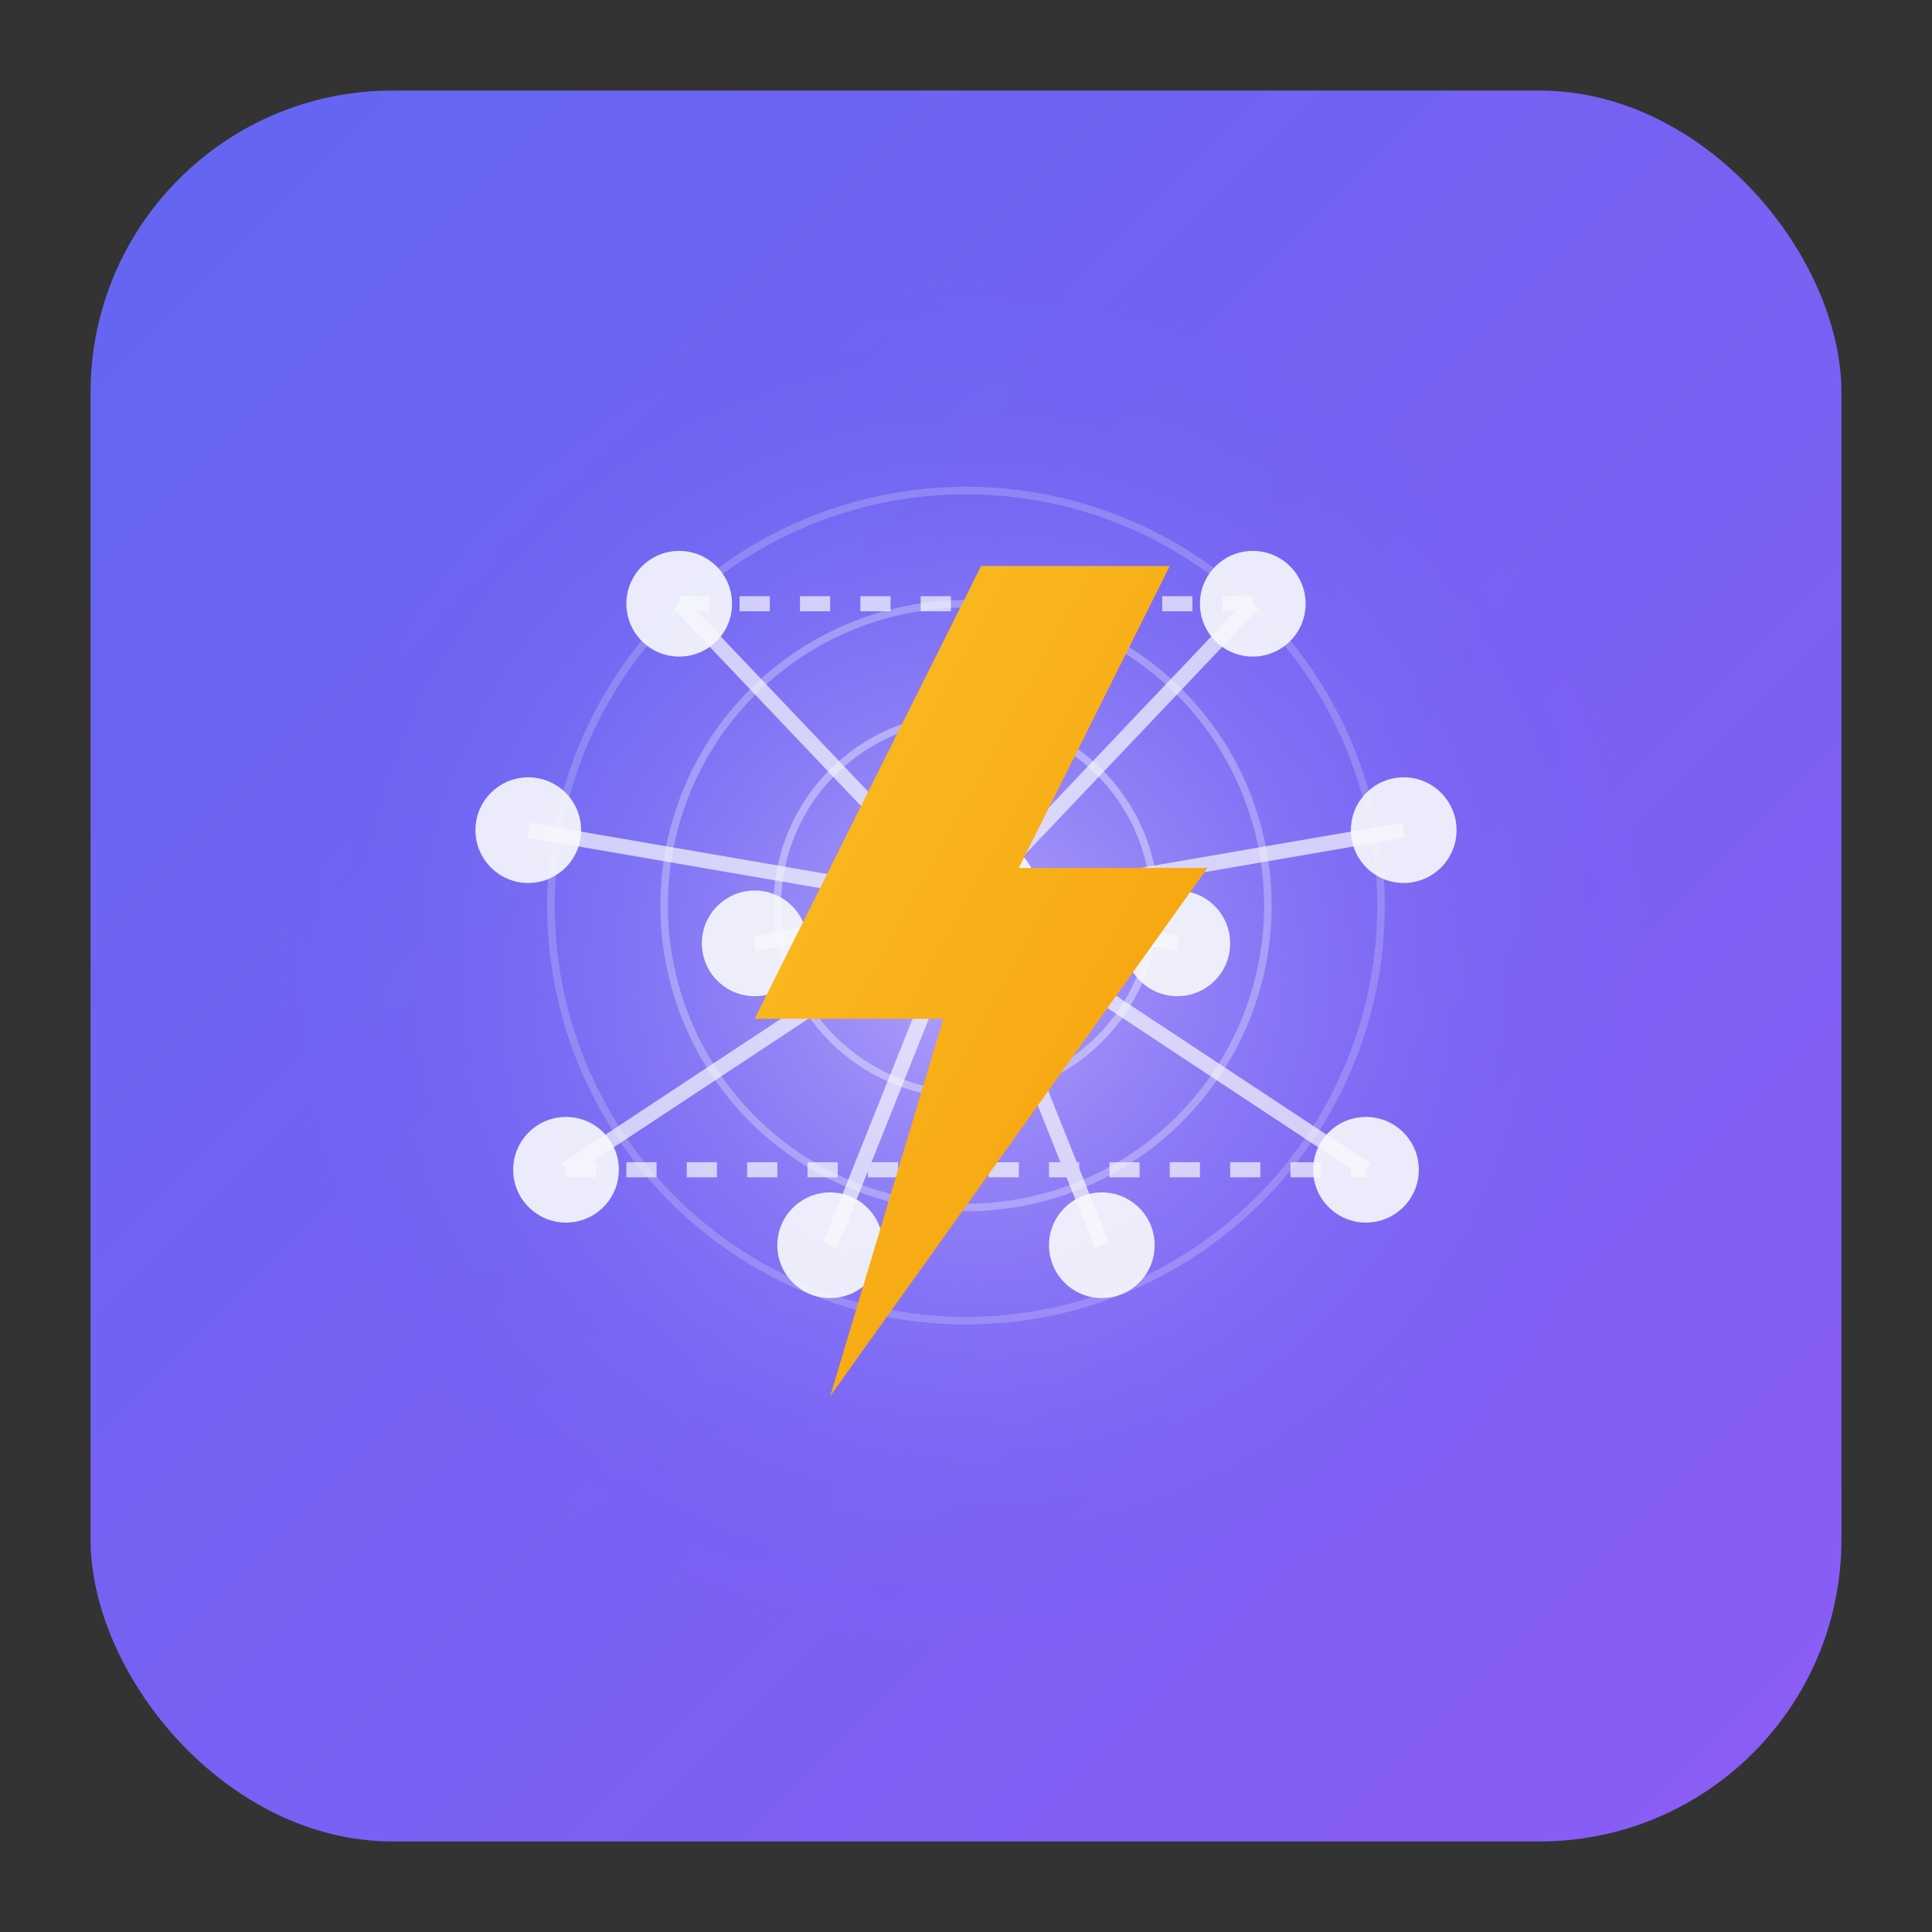 <svg xmlns="http://www.w3.org/2000/svg" width="512" height="512" viewBox="0 0 512 512" fill="none">
  <rect x="0" y="0" width="512" height="512" fill="#333333" stroke="none"/>
  <!-- Definitions for gradients -->
  <defs>
    <linearGradient id="bgGradient" x1="0%" y1="0%" x2="100%" y2="100%">
      <stop offset="0%" stop-color="#6366F1" />
      <stop offset="100%" stop-color="#8B5CF6" />
    </linearGradient>
    <radialGradient id="glowGradient" cx="50%" cy="50%" r="50%" fx="50%" fy="50%">
      <stop offset="0%" stop-color="#C4B5FD" stop-opacity="0.8" />
      <stop offset="100%" stop-color="#6366F1" stop-opacity="0" />
    </radialGradient>
    <linearGradient id="lightningGradient" x1="0%" y1="0%" x2="100%" y2="100%">
      <stop offset="0%" stop-color="#FBBF24" />
      <stop offset="100%" stop-color="#F59E0B" />
    </linearGradient>
  </defs>

  <!-- Rounded square background -->
  <rect x="24" y="24" width="464" height="464" rx="80" fill="url(#bgGradient)" />
  
  <!-- Glow effect -->
  <circle cx="256" cy="256" r="180" fill="url(#glowGradient)" />
  
  <!-- Neural network pattern (main brain shape) -->
  <g fill="#F8FAFC" opacity="0.9">
    <!-- Left hemisphere -->
    <circle cx="180" cy="160" r="14" />
    <circle cx="140" cy="220" r="14" />
    <circle cx="200" cy="250" r="14" />
    <circle cx="150" cy="310" r="14" />
    <circle cx="220" cy="330" r="14" />
    
    <!-- Right hemisphere -->
    <circle cx="332" cy="160" r="14" />
    <circle cx="372" cy="220" r="14" />
    <circle cx="312" cy="250" r="14" />
    <circle cx="362" cy="310" r="14" />
    <circle cx="292" cy="330" r="14" />
    
    <!-- Connection hub -->
    <circle cx="256" cy="240" r="20" />
  </g>
  
  <!-- Connection lines -->
  <g stroke="#F8FAFC" stroke-width="4" opacity="0.7">
    <!-- Left connections -->
    <line x1="180" y1="160" x2="256" y2="240" />
    <line x1="140" y1="220" x2="256" y2="240" />
    <line x1="200" y1="250" x2="256" y2="240" />
    <line x1="150" y1="310" x2="256" y2="240" />
    <line x1="220" y1="330" x2="256" y2="240" />
    
    <!-- Right connections -->
    <line x1="332" y1="160" x2="256" y2="240" />
    <line x1="372" y1="220" x2="256" y2="240" />
    <line x1="312" y1="250" x2="256" y2="240" />
    <line x1="362" y1="310" x2="256" y2="240" />
    <line x1="292" y1="330" x2="256" y2="240" />
    
    <!-- Cross-hemisphere connections -->
    <line x1="180" y1="160" x2="332" y2="160" stroke-dasharray="8,8" />
    <line x1="150" y1="310" x2="362" y2="310" stroke-dasharray="8,8" />
  </g>
  
  <!-- Pulse rings -->
  <circle cx="256" cy="240" r="50" stroke="#F8FAFC" stroke-width="2" fill="none" opacity="0.4" />
  <circle cx="256" cy="240" r="80" stroke="#F8FAFC" stroke-width="2" fill="none" opacity="0.3" />
  <circle cx="256" cy="240" r="110" stroke="#F8FAFC" stroke-width="2" fill="none" opacity="0.2" />
  
  <!-- Lightning bolt (Sprint) -->
  <path d="M310 150 L270 230 L320 230 L220 370 L250 270 L200 270 L260 150 Z" fill="url(#lightningGradient)" />
</svg> 